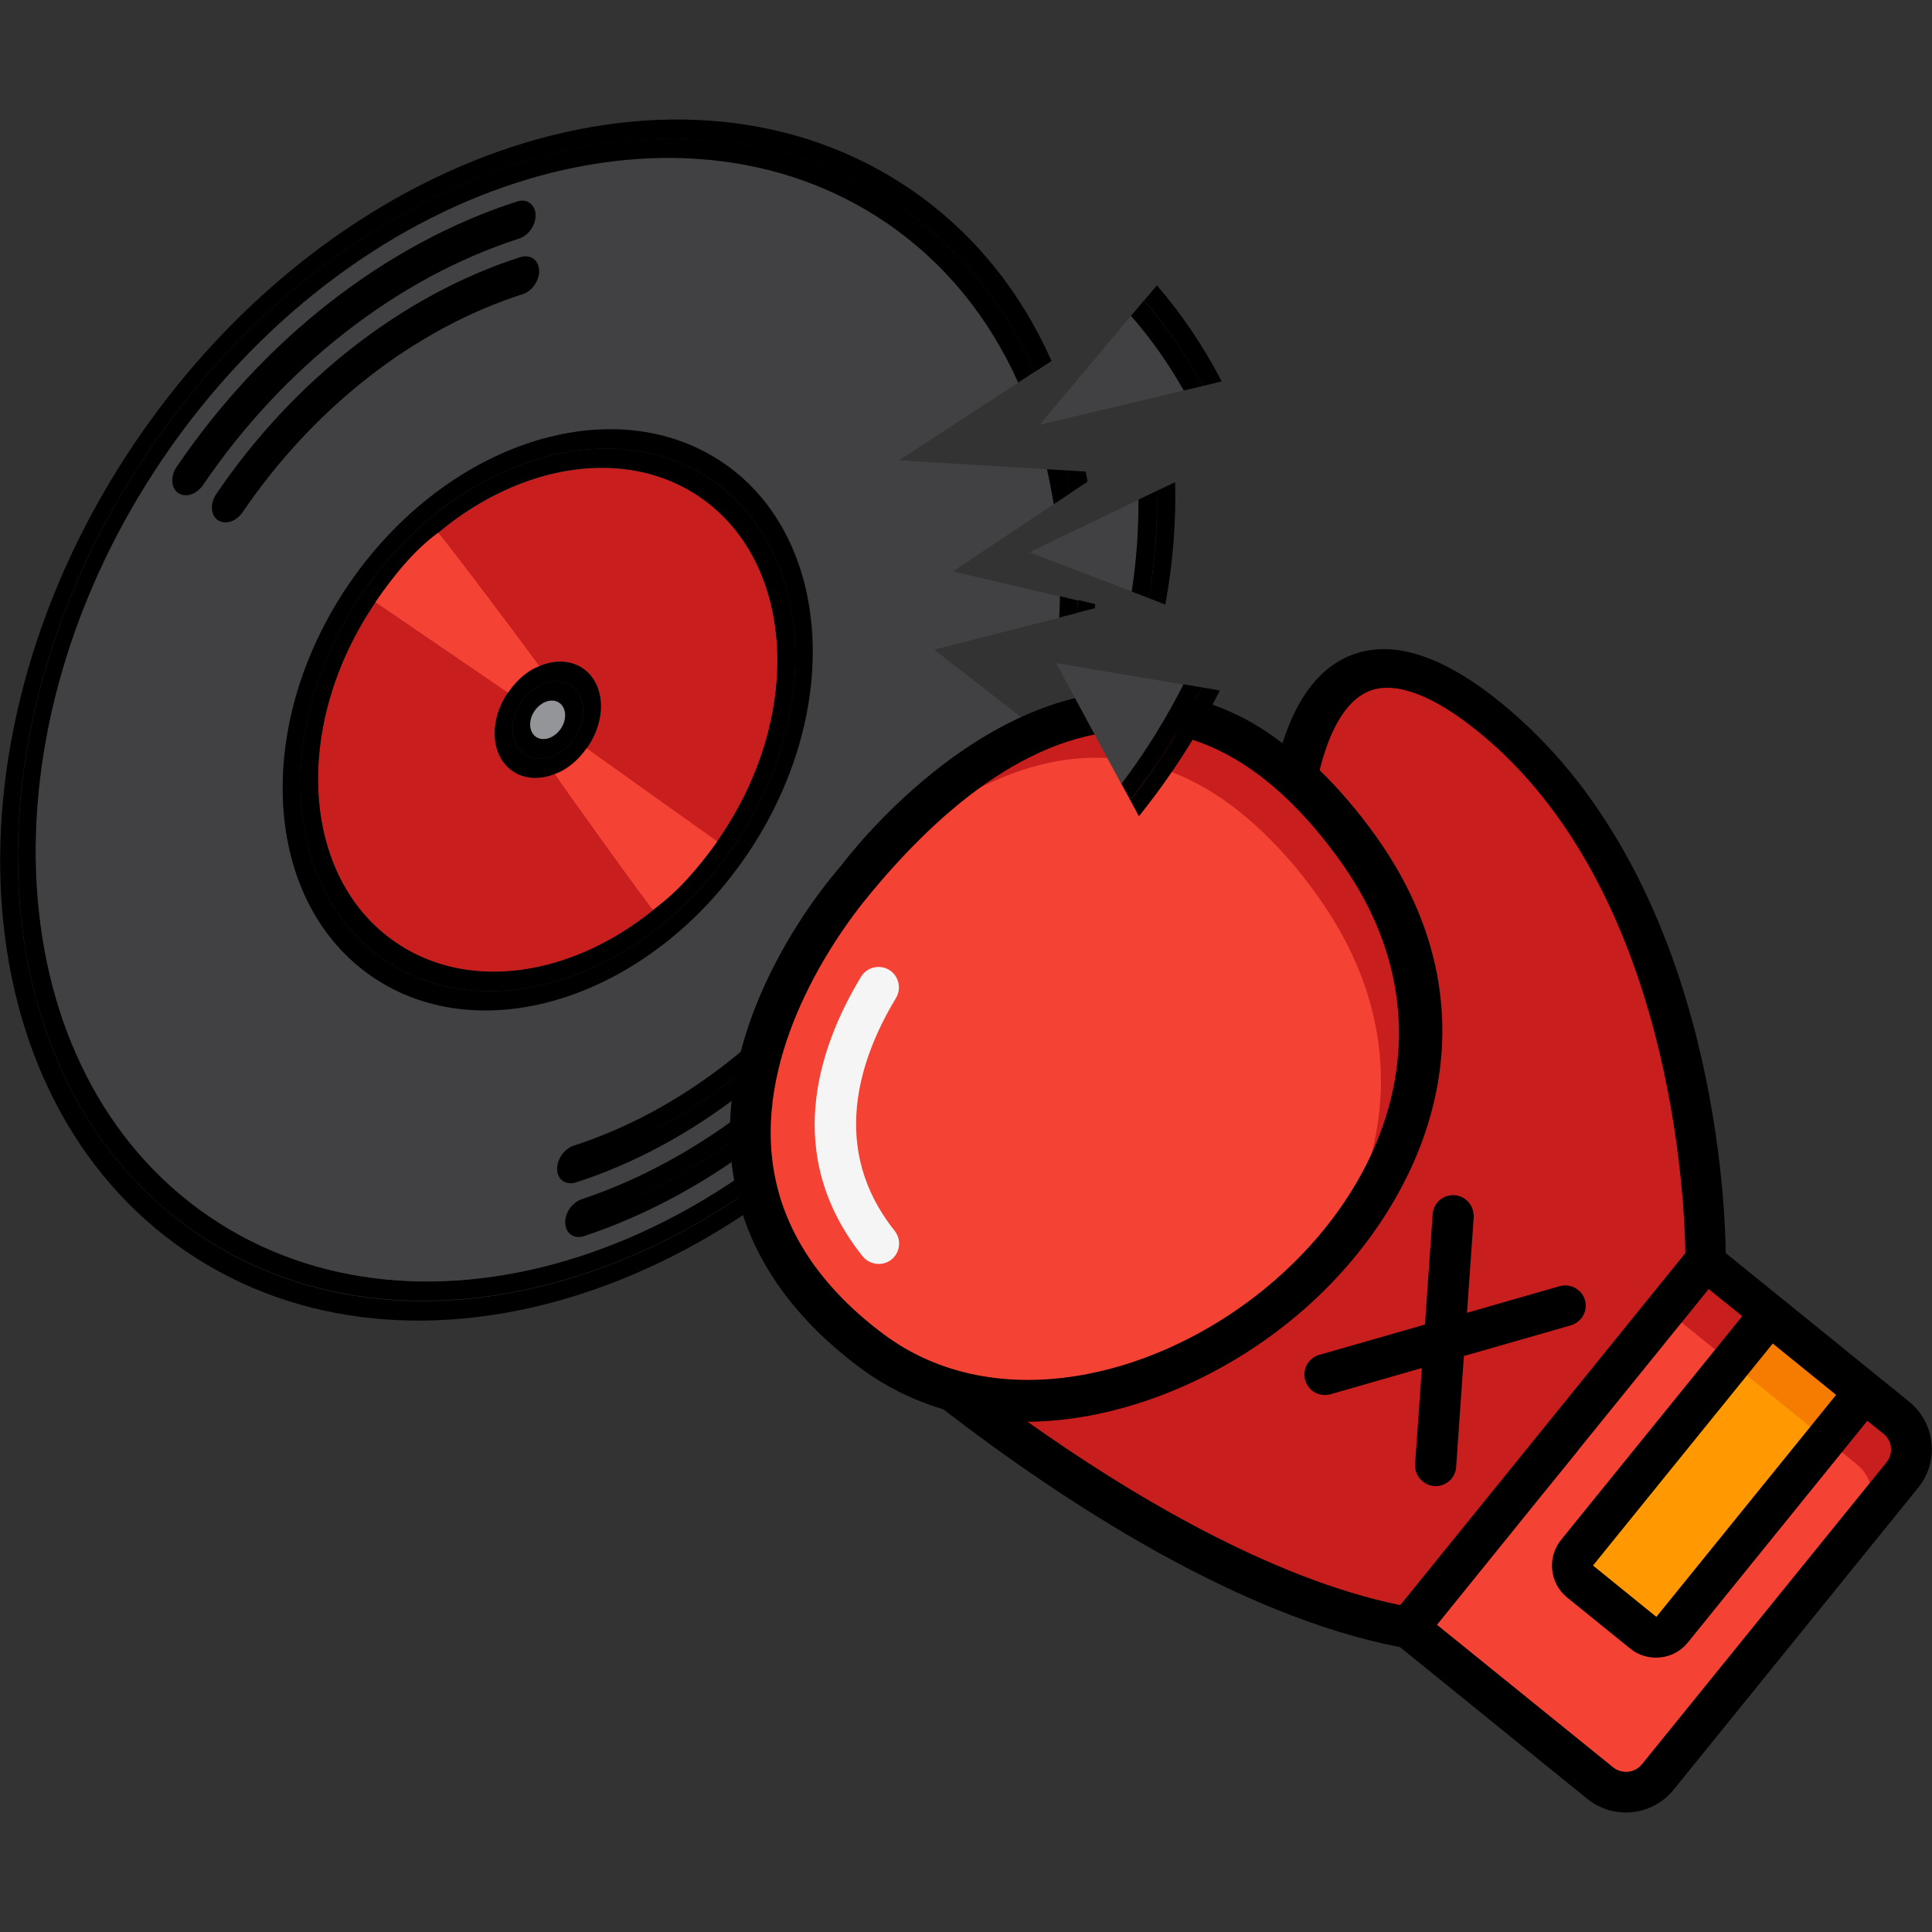 <?xml version="1.0" encoding="UTF-8" standalone="no"?>
<!-- Generator: Adobe Illustrator 23.0.2, SVG Export Plug-In . SVG Version: 6.00 Build 0)  -->

<svg
   xmlns:dc="http://purl.org/dc/elements/1.1/"
   xmlns:cc="http://creativecommons.org/ns#"
   xmlns:rdf="http://www.w3.org/1999/02/22-rdf-syntax-ns#"
   xmlns:svg="http://www.w3.org/2000/svg"
   xmlns="http://www.w3.org/2000/svg"
   xmlns:sodipodi="http://sodipodi.sourceforge.net/DTD/sodipodi-0.dtd"
   xmlns:inkscape="http://www.inkscape.org/namespaces/inkscape"
   version="1.1"
   id="Capa_1"
   x="0px"
   y="0px"
   viewBox="0 0 805 805"
   xml:space="preserve"
   sodipodi:docname="dj-rumble.svg"
   inkscape:version="0.92.5 (2060ec1f9f, 2020-04-08)"
   width="805"
   height="805"><rect x="0" y="0" width="805" height="805" fill="#333333" stroke="none"/><defs
   id="defs197" /><sodipodi:namedview
   pagecolor="#ffffff"
   bordercolor="#666666"
   borderopacity="1"
   objecttolerance="10"
   gridtolerance="10"
   guidetolerance="10"
   inkscape:pageopacity="0"
   inkscape:pageshadow="2"
   inkscape:window-width="1920"
   inkscape:window-height="1019"
   id="namedview195"
   showgrid="false"
   inkscape:zoom="0.59073842"
   inkscape:cx="-277.35017"
   inkscape:cy="222.88892"
   inkscape:window-x="1080"
   inkscape:window-y="398"
   inkscape:window-maximized="1"
   inkscape:current-layer="Capa_1" />
<style
   type="text/css"
   id="style2">
	.st0{fill:none;}
	.st1{fill:#414042;}
	.st2{fill:#C81E1E;}
	.st3{fill:#939598;}
	.st4{fill:#F44335;}
	.st5{fill:#FF9801;}
	.st6{fill:#F57C00;}
	.st7{fill:#F5F5F5;}
	.st8{font-family:'StreetRulerRegular';}
	.st9{font-size:101.387px;}
</style>
<g
   id="g48"
   transform="translate(-57.953,-5.197)">
	<path
   class="st0"
   d="m 516.9,202 -6.5,-0.4 c 0.3,1.4 0.5,2.8 0.8,4.2 z"
   id="path4"
   inkscape:connector-curvature="0"
   style="fill:none" />
	<path
   class="st0"
   d="m 517.7,257.8 -3.5,-0.8 c 0,0.6 0,1.1 -0.1,1.7 z"
   id="path6"
   inkscape:connector-curvature="0"
   style="fill:none" />
	<path
   class="st1"
   d="m 455,243.3 42,-28 c -0.8,-4.9 -1.7,-9.8 -2.8,-14.6 L 432.6,197 482.2,164.6 C 470.1,137.8 451.8,114.8 427.4,98.1 339,37.8 204,81.6 126.1,195.9 c -77.9,114.3 -69.5,255.9 19,316.3 88.4,60.3 223.4,16.5 301.3,-97.8 22.5,-33.1 37.8,-68.4 46,-103.4 l -45.2,-35.1 52.1,-13.3 c 0.1,-3 0.2,-5.9 0.3,-8.9 z M 132.2,210.6 c -3.1,-2.1 -3.3,-7 -0.6,-10.9 36.1,-53.1 87.1,-92.9 141.7,-110.5 4.1,-1.3 7.6,1.1 7.8,5.3 0.3,4.3 -2.8,8.8 -6.9,10.1 -50.7,16.3 -98.1,53.3 -131.6,102.6 -2.7,4 -7.3,5.5 -10.4,3.4 z m 27,7.9 c -2.7,3.9 -7.3,5.4 -10.4,3.4 -3.1,-2 -3.3,-7 -0.6,-10.9 32.2,-47.4 77.8,-82.9 126.5,-98.6 2.6,-0.9 5.2,-0.3 6.7,1.7 1.5,2 1.7,4.9 0.5,7.8 -1.2,2.8 -3.6,5.1 -6.2,5.9 -45,14.4 -86.9,47.1 -116.5,90.7 z m 54,193.7 C 167.4,381 163.1,307.8 203.4,248.6 243.8,189.5 313.5,166.9 359.3,198 c 45.8,31.2 50.1,104.4 9.8,163.6 -40.3,59.2 -110.2,81.8 -155.9,50.6 z m 76.9,80.4 c -0.3,-4.2 2.8,-8.7 6.8,-10 44.9,-14.4 86.8,-47.1 116.4,-90.8 2.7,-3.9 7.3,-5.5 10.4,-3.4 3,2.1 3.3,7 0.6,10.9 -32.2,47.4 -77.8,82.9 -126.5,98.6 -4,1.2 -7.5,-1.1 -7.7,-5.3 z m 150.1,-92.9 c 3,2.1 3.3,7 0.6,10.9 -35.6,52.4 -85.7,91.8 -139.5,109.7 -4.1,1.4 -7.6,-1 -7.9,-5.2 -0.3,-4.2 2.8,-8.8 6.8,-10.1 50,-16.7 96.5,-53.3 129.5,-101.9 2.8,-4 7.4,-5.5 10.5,-3.4 z"
   id="path8"
   inkscape:connector-curvature="0"
   style="fill:#414042" />
	<path
   class="st2"
   d="m 349.5,212.3 c -39.6,-27 -100.1,-7.4 -135.1,43.9 -35,51.3 -31.1,114.7 8.5,141.8 39.6,27.1 100.1,7.4 135.1,-43.9 34.9,-51.3 31.1,-114.7 -8.5,-141.8 z m -46.7,104.1 c -8.1,11.8 -22,16.4 -31.2,10.1 -9.1,-6.2 -10,-20.9 -2,-32.7 8,-11.8 22,-16.4 31.2,-10.1 9.2,6.3 10.1,20.9 2,32.7 z"
   id="path10"
   inkscape:connector-curvature="0"
   style="fill:#c81e1e" />
	
		<ellipse
   transform="matrix(0.563,-0.826,0.826,0.563,-127.131,369.703)"
   class="st3"
   cx="286.2"
   cy="305.1"
   rx="8.6"
   ry="6.7"
   id="ellipse12"
   style="fill:#939598" />
	<path
   d="m 511.1,205.9 c -0.2,-1.4 -0.5,-2.8 -0.8,-4.2 l -8,-0.5 c 0.6,3.1 1.2,6.2 1.7,9.4 z"
   id="path14"
   inkscape:connector-curvature="0" />
	<path
   d="m 506.8,260.5 7.4,-1.9 c 0,-0.6 0,-1.1 0.1,-1.7 l -7.2,-1.7 c -0.2,1.8 -0.2,3.6 -0.3,5.3 z"
   id="path16"
   inkscape:connector-curvature="0" />
	<path
   d="m 498.5,315.6 c -8.8,34.7 -24.2,69.7 -46.6,102.5 C 371.2,536.4 231.7,581.7 140.2,519.3 48.7,456.9 39.9,310.5 120.5,192.2 201.1,73.9 340.8,28.6 432.3,91 c 25.4,17.3 44.4,41.2 56.9,69.1 l 6.9,-4.5 c -12.9,-29 -32.6,-53.7 -59,-71.7 C 342.5,19.5 198.4,66.3 115,188.4 31.7,310.6 40.8,462 135.3,526.5 229.8,591 374,544.1 457.4,421.9 c 22.2,-32.5 37.8,-67.1 47,-101.6 z"
   id="path18"
   inkscape:connector-curvature="0" />
	<path
   d="m 497,215.3 7.1,-4.7 c -0.5,-3.2 -1.1,-6.3 -1.7,-9.4 l -8.2,-0.5 c 1.1,4.8 2,9.7 2.8,14.6 z"
   id="path20"
   inkscape:connector-curvature="0" />
	<path
   d="m 499.6,253.6 c 0,2.9 -0.1,5.9 -0.3,8.9 l 7.5,-1.9 c 0.1,-1.8 0.1,-3.5 0.2,-5.2 z"
   id="path22"
   inkscape:connector-curvature="0" />
	<path
   d="M 446.4,414.3 C 368.4,528.6 233.5,572.4 145.1,512.1 56.7,451.8 48.2,310.2 126.1,195.8 204,81.4 339,37.8 427.4,98.1 c 24.4,16.7 42.8,39.6 54.8,66.5 l 7,-4.6 C 476.7,132.1 457.7,108.3 432.3,90.9 340.8,28.5 201.2,73.8 120.6,192.1 40,310.4 48.7,456.9 140.2,519.2 c 91.5,62.3 231.1,17.1 311.7,-101.2 22.4,-32.8 37.8,-67.8 46.6,-102.5 l -6.1,-4.7 c -8.2,35.1 -23.5,70.5 -46,103.5 z"
   id="path24"
   inkscape:connector-curvature="0" />
	<path
   d="m 274.2,104.6 c 4.1,-1.3 7.1,-5.8 6.9,-10.1 -0.3,-4.3 -3.8,-6.7 -7.8,-5.3 -54.6,17.6 -105.6,57.3 -141.7,110.5 -2.7,3.9 -2.4,8.8 0.6,10.9 3.1,2.1 7.7,0.6 10.4,-3.4 33.5,-49.3 80.9,-86.2 131.6,-102.6 z M 137.1,203.5 C 171.9,152.3 221.1,114 273.7,97 221.1,113.9 171.9,152.3 137.1,203.5 Z"
   id="path26"
   inkscape:connector-curvature="0" />
	<path
   d="m 429.8,403 c -33,48.6 -79.6,85.2 -129.5,101.9 -4.1,1.4 -7.1,5.9 -6.8,10.1 0.3,4.3 3.8,6.6 7.9,5.2 53.8,-17.9 103.9,-57.4 139.5,-109.7 2.7,-3.9 2.4,-8.8 -0.6,-10.9 -3,-2.1 -7.8,-0.5 -10.5,3.4 z M 300.9,512.6 C 352.8,495.2 401,457.2 435.4,406.8 401,457.3 352.7,495.3 300.9,512.6 Z"
   id="path28"
   inkscape:connector-curvature="0" />
	<path
   d="m 275.6,127.8 c 2.7,-0.8 5,-3.1 6.2,-5.9 1.2,-2.8 1,-5.8 -0.5,-7.8 -1.5,-2 -4,-2.6 -6.7,-1.7 -48.8,15.7 -94.3,51.2 -126.5,98.6 -2.7,3.9 -2.4,8.8 0.6,10.9 3.1,2.1 7.7,0.6 10.4,-3.4 29.7,-43.6 71.6,-76.3 116.5,-90.7 z m -121.9,87 c 30.9,-45.5 74.6,-79.6 121.4,-94.7 -46.8,15.1 -90.5,49.2 -121.4,94.7 z"
   id="path30"
   inkscape:connector-curvature="0" />
	<path
   d="m 418.8,395.5 c -31,45.5 -74.7,79.6 -121.4,94.7 v 0 c 46.7,-15.1 90.4,-49.2 121.4,-94.7 z"
   id="path32"
   inkscape:connector-curvature="0" />
	<path
   d="m 297.8,497.9 c 48.8,-15.7 94.3,-51.2 126.5,-98.6 2.7,-3.9 2.4,-8.8 -0.6,-10.9 -3,-2.1 -7.7,-0.6 -10.4,3.4 -29.6,43.6 -71.5,76.3 -116.4,90.8 -4,1.4 -7,5.9 -6.8,10 0.2,4.2 3.7,6.5 7.7,5.3 z m 121,-102.4 c -30.9,45.5 -74.6,79.6 -121.4,94.7 v 0 c 46.7,-15.1 90.4,-49.2 121.4,-94.7 z"
   id="path34"
   inkscape:connector-curvature="0" />
	<path
   d="m 369,361.6 c 40.3,-59.1 35.9,-132.4 -9.8,-163.6 -45.8,-31.1 -115.5,-8.5 -155.9,50.6 -40.3,59.1 -35.9,132.4 9.8,163.6 45.8,31.2 115.6,8.6 155.9,-50.6 z m -150.9,43.5 c -42.7,-29.1 -46.8,-97.5 -9.2,-152.7 37.6,-55.2 102.8,-76.3 145.5,-47.2 42.7,29.1 46.8,97.5 9.2,152.7 -37.7,55.2 -102.8,76.3 -145.5,47.2 z"
   id="path36"
   inkscape:connector-curvature="0" />
	<path
   d="m 354.4,205.2 c -42.7,-29.1 -107.8,-8 -145.5,47.2 -37.7,55.2 -33.5,123.6 9.2,152.7 42.7,29.1 107.8,8 145.5,-47.2 37.7,-55.2 33.5,-123.6 -9.2,-152.7 z M 222.9,397.9 c -39.7,-27 -43.4,-90.5 -8.5,-141.8 34.9,-51.3 95.4,-70.9 135.1,-43.9 39.6,27.1 43.4,90.5 8.5,141.8 -35,51.3 -95.4,71 -135.1,43.9 z"
   id="path38"
   inkscape:connector-curvature="0" />
	<path
   d="m 300.8,283.7 c -9.1,-6.2 -23.1,-1.7 -31.2,10.1 -8.1,11.8 -7.2,26.5 2,32.7 9.2,6.2 23.1,1.7 31.2,-10.1 8.1,-11.8 7.2,-26.4 -2,-32.7 z m -3.5,29 c -5.4,7.9 -14.7,10.9 -20.8,6.8 -6.1,-4.1 -6.7,-13.9 -1.3,-21.8 5.4,-7.9 14.7,-10.9 20.8,-6.8 6,4.1 6.6,13.9 1.3,21.8 z"
   id="path40"
   inkscape:connector-curvature="0" />
	<path
   d="m 296,290.9 c -6.1,-4.2 -15.4,-1.1 -20.8,6.8 -5.4,7.9 -4.8,17.6 1.3,21.8 6.1,4.2 15.4,1.1 20.8,-6.8 5.3,-7.9 4.7,-17.7 -1.3,-21.8 z m -4.3,18 c -2.7,3.9 -7.3,5.5 -10.4,3.4 -3,-2.1 -3.3,-7 -0.6,-10.9 2.7,-3.9 7.3,-5.5 10.4,-3.4 3,2.1 3.3,7 0.6,10.9 z"
   id="path42"
   inkscape:connector-curvature="0" />
	<path
   class="st4"
   d="m 269.6,293.8 c 3.5,-5.1 8.4,-9.8 13,-11 0.4,-0.1 -41.6,-55.9 -42.1,-55.6 -9.5,6.8 -18.5,17.7 -26.1,28.9 z"
   id="path44"
   inkscape:connector-curvature="0"
   style="fill:#f44335" />
	<path
   class="st4"
   d="m 302.4,317 c -3.6,5.1 -8.6,9.6 -13.2,10.7 -0.4,0.1 40.4,56.8 40.8,56.5 9.7,-6.6 18.9,-17.3 26.8,-28.4 z"
   id="path46"
   inkscape:connector-curvature="0"
   style="fill:#f44335" />
</g>
<g
   id="g56"
   transform="translate(-57.953,-5.197)">
	<path
   class="st1"
   d="m 551.2,167.9 c -6.4,-11.3 -13.8,-21.6 -22,-31.1 l -38.1,45.4 z"
   id="path50"
   inkscape:connector-curvature="0"
   style="fill:#414042" />
	<path
   d="m 559.2,166 7.8,-1.9 c -7.6,-14.6 -16.7,-28.1 -27,-40 l -5.3,6.3 c 9.2,10.7 17.4,22.6 24.5,35.6 z"
   id="path52"
   inkscape:connector-curvature="0" />
	<path
   d="m 551.2,167.9 8,-1.9 c -7,-12.9 -15.3,-24.9 -24.6,-35.6 l -5.4,6.4 c 8.3,9.4 15.6,19.8 22,31.1 z"
   id="path54"
   inkscape:connector-curvature="0" />
</g>
<g
   id="g64"
   transform="translate(-57.953,-5.197)">
	<path
   class="st1"
   d="m 529.6,251.7 c 2,-12.9 3,-25.7 2.8,-38.3 l -45.5,21.9 z"
   id="path58"
   inkscape:connector-curvature="0"
   style="fill:#414042" />
	<path
   d="m 536.6,254.4 6.9,2.7 c 3.2,-17.3 4.5,-34.4 4.1,-51 l -7.6,3.6 c 0.4,14.6 -0.8,29.6 -3.4,44.7 z"
   id="path60"
   inkscape:connector-curvature="0" />
	<path
   d="m 536.6,254.4 c 2.6,-15.1 3.7,-30.1 3.4,-44.7 l -7.7,3.7 c 0.1,12.5 -0.8,25.3 -2.8,38.3 z"
   id="path62"
   inkscape:connector-curvature="0" />
</g>
<g
   id="g87"
   transform="translate(-57.953,-5.197)">
	<g
   id="Page-1_1_">
		<g
   transform="translate(-1,-1)"
   id="g84">
			<path
   id="Shape_1_"
   class="st4"
   d="m 769.8,532 79.3,64.2 c 7.3,5.9 8.4,16.6 2.5,23.9 L 749.7,746 c -5.9,7.3 -16.6,8.4 -23.9,2.5 l -79.3,-64.2 z"
   inkscape:connector-curvature="0"
   style="fill:#f44335" />
			<path
   class="st2"
   d="m 753.4,552.2 79.3,64.2 c 7.3,5.9 8.3,16.7 2.3,24.2 l 16.4,-20.2 c 6,-7.5 5,-18.3 -2.3,-24.2 L 769.8,532 Z"
   id="path67"
   inkscape:connector-curvature="0"
   style="fill:#c81e1e" />
			<path
   class="st4"
   d="m 598.4,330.1 c 9.6,8.8 18.2,18.5 25.6,29.1 88.3,122.3 -62.5,255.9 -168.3,226.1 l -0.1,-0.1 c -12.3,-3.3 -23.8,-9 -33.9,-16.7 -109,-82.2 -5.8,-196.2 -5.8,-196.2 0,0 91.7,-124.6 182.5,-42.2 z"
   id="path69"
   inkscape:connector-curvature="0"
   style="fill:#f44335" />
			<path
   class="st2"
   d="m 415.7,372.4 c 0,0 -3.4,3.8 -8.3,10.3 24,-27.5 99.6,-100.7 174.7,-32.6 9.6,8.8 18.2,18.5 25.6,29.1 39,54 31.4,110.3 1.5,153.6 42.3,-45.1 60,-110.8 14.6,-173.5 -7.5,-10.6 -16.1,-20.4 -25.6,-29.1 -90.8,-82.4 -182.5,42.2 -182.5,42.2 z"
   id="path71"
   inkscape:connector-curvature="0"
   style="fill:#c81e1e" />
			<path
   class="st2"
   d="m 679.1,305 c 92.8,75.2 90.6,227.1 90.6,227.1 L 646.2,684.6 C 576.1,671.9 499.2,619.2 455.8,585.5 561.7,615.3 712.5,481.7 624.1,359.4 616.6,348.8 608,339 598.5,330.3 c 7.7,-37.4 29.3,-66.8 80.6,-25.3 z"
   id="path73"
   inkscape:connector-curvature="0"
   style="fill:#c81e1e" />
			<path
   class="st5"
   d="m 715.4,653.2 80.8,-99.8 39.6,32.1 -80.8,99.8 c -3,3.7 -8.3,4.2 -12,1.3 l -26.4,-21.3 c -3.6,-3 -4.2,-8.4 -1.2,-12.1 z"
   id="path75"
   inkscape:connector-curvature="0"
   style="fill:#ff9801" />
			<path
   id="Rectangle-path_1_"
   class="st6"
   d="m 779.8,573.6 16.4,-20.2 39.6,32.1 -16.4,20.2 z"
   inkscape:connector-curvature="0"
   style="fill:#f57c00" />
			<path
   d="M 854.4,590.2 778,528.3 c -0.3,-25.6 -6.4,-158.7 -93.9,-229.5 -23.8,-19.3 -44.3,-26 -61.1,-20 -13.5,4.8 -23.4,17.3 -29.7,37.1 -17.5,-13.8 -38.9,-21.5 -61.2,-21.9 -66.3,-0.3 -118.4,67.2 -123,73.3 -4.5,5.1 -51.4,59.5 -45.5,121.6 3.2,33.4 21,62.5 52.9,86.6 10.7,8.1 22.7,14.1 35.5,17.9 49.8,38.4 122.5,86 190.3,99.1 l 78,63.2 c 11,8.9 27.1,7.2 36,-3.8 L 858.1,626.2 c 9,-11 7.3,-27.1 -3.7,-36 z M 824,587.4 749.1,679.9 722.7,658.5 797.6,566 Z M 426.7,561.8 c -27.9,-21 -43.5,-46.1 -46.2,-74.5 -4.6,-48.2 28.7,-93.5 39.1,-106.3 28.1,-34.7 68,-70.7 112.6,-70.4 30.6,0.2 59.1,18.2 84.8,53.8 92.3,127.8 -95.3,269.1 -190.3,197.4 z m 60.4,36.8 c 47,-0.3 101.7,-25.8 137.3,-69.8 36.2,-44.7 54.2,-109.8 7.4,-174.8 -6.9,-9.6 -14.6,-18.7 -23,-26.9 3.4,-13.7 9.7,-29 21.3,-33.2 10.6,-3.8 26.1,2 44.6,17 81.4,65.9 86.2,196.6 86.5,217.4 L 702.5,600.8 642.4,675 C 587.6,663.8 528.4,627.9 487.1,598.6 Z M 845,615.5 743.1,741.3 c -3,3.7 -8.3,4.2 -12,1.3 l -73.4,-59.4 43.1,-53.3 c 0,0 0,0 0,0 l 15.6,-19.2 v -0.1 0 l 54.5,-67.3 14,11.3 -75.5,93.2 c -5.9,7.3 -4.8,18.1 2.5,24 l 26.3,21.3 c 7.3,5.9 18.1,4.8 24,-2.5 l 74.8,-92.4 6.6,5.3 c 3.8,2.9 4.4,8.3 1.4,12 z"
   id="path78"
   inkscape:connector-curvature="0" />
			<path
   class="st7"
   d="m 430.4,531 c 0.5,-0.4 0.9,-0.8 1.3,-1.3 2.5,-3.1 2.5,-7.5 0,-10.7 -27.3,-34.2 -14.7,-71.7 0.6,-97 2.4,-4 1.1,-9.3 -2.9,-11.7 -4,-2.4 -9.3,-1.1 -11.7,2.9 -18.1,30 -32.7,74.6 0.7,116.5 3,3.6 8.4,4.2 12,1.3 z"
   id="path80"
   inkscape:connector-curvature="0"
   style="fill:#f5f5f5" />
			<path
   d="m 665,504.2 c -4.7,-0.3 -8.8,3.2 -9.1,7.9 l -3.2,46 -44.3,12.7 c -4.4,1.4 -6.9,6 -5.6,10.5 1.3,4.5 5.8,7 10.3,5.9 l 38.3,-11 -2.8,39.8 c -0.3,3.1 1.1,6.1 3.7,7.9 2.6,1.8 5.9,2 8.7,0.6 2.8,-1.4 4.6,-4.2 4.7,-7.3 l 3.2,-46 44.3,-12.7 c 3,-0.8 5.4,-3.1 6.2,-6.1 0.8,-3 -0.1,-6.2 -2.4,-8.3 -2.3,-2.1 -5.5,-2.9 -8.5,-1.9 l -38.3,11 2.8,-39.8 c 0.2,-4.8 -3.3,-8.9 -8,-9.2 z"
   id="path82"
   inkscape:connector-curvature="0" />
		</g>
	</g>
</g>
<g
   id="g95"
   transform="translate(-57.953,-5.197)">
	<path
   class="st1"
   d="m 525.2,331.9 c 10.1,-13.4 18.8,-27.3 25.9,-41.5 L 498,281.5 Z"
   id="path89"
   inkscape:connector-curvature="0"
   style="fill:#414042" />
	<path
   d="m 566.2,292.9 -7.5,-1.3 c -8.1,16.2 -18.1,32 -29.8,47 l 3.6,6.7 c 13.4,-16.7 24.7,-34.3 33.7,-52.4 z"
   id="path91"
   inkscape:connector-curvature="0" />
	<path
   d="m 558.7,291.6 -7.6,-1.3 c -7.1,14.2 -15.8,28.1 -25.9,41.5 l 3.7,6.8 c 11.7,-15 21.7,-30.8 29.8,-47 z"
   id="path93"
   inkscape:connector-curvature="0" />
</g>












</svg>
